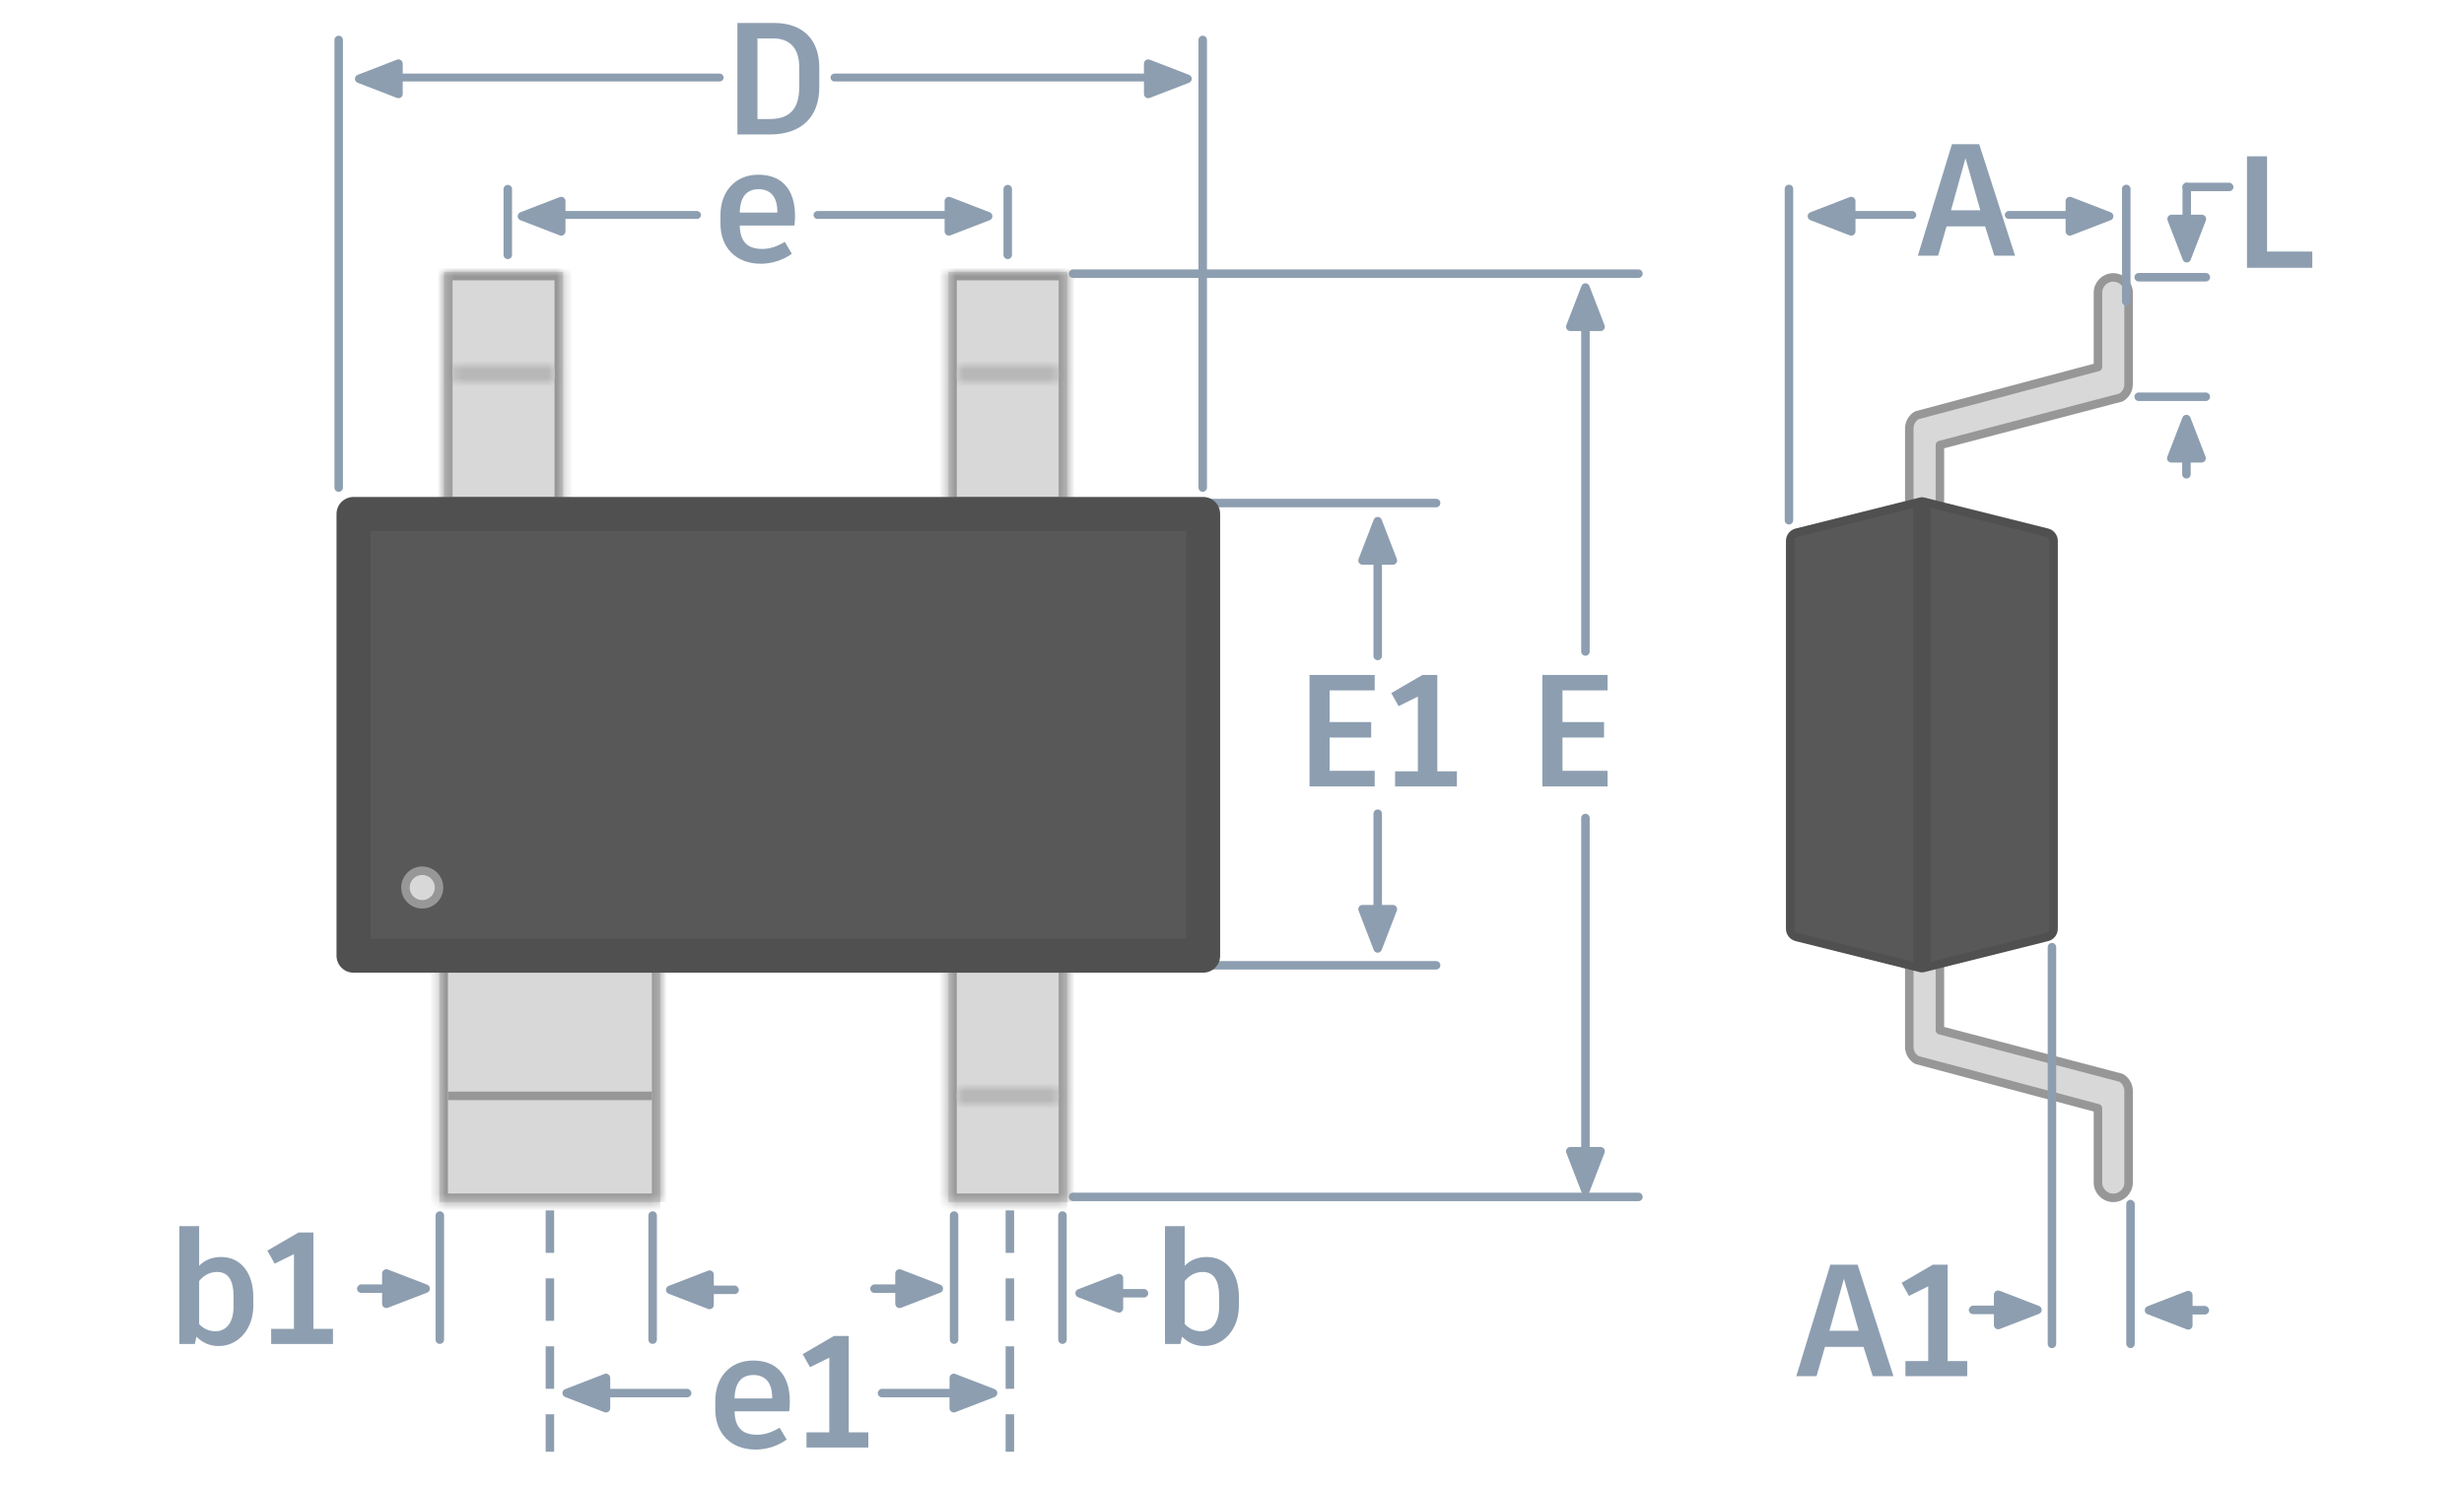 <svg width="290" height="175" viewBox="0 0 290 175" fill="none" xmlns="http://www.w3.org/2000/svg">
<g id="SOT143-Labeled">
<g id="Group 22">
<path id="E1" fill-rule="evenodd" clip-rule="evenodd" d="M161.795 81.269H156.488V85H161.382V86.819H156.488V90.738H161.795V92.576H154.125V79.45H161.795V81.269ZM169.164 90.794H171.47V92.576H164.195V90.794H166.876V82L164.607 83.125L163.745 81.587L167.42 79.45H169.164V90.794Z" fill="#8D9EB0"/>
<path id="E" fill-rule="evenodd" clip-rule="evenodd" d="M189.201 81.269H183.894V85H188.788V86.819H183.894V90.738H189.201V92.576H181.531V79.45H189.201V81.269Z" fill="#8D9EB0"/>
<g id="Group 6">
<g id="triangle">
<path id="Triangle 1" fill-rule="evenodd" clip-rule="evenodd" d="M61.248 24.987C60.822 25.152 60.822 25.755 61.248 25.92L65.872 27.704C66.2 27.83 66.552 27.589 66.552 27.238V23.67C66.552 23.319 66.2 23.077 65.872 23.203L61.248 24.987Z" fill="#8D9EB0"/>
</g>
<path id="Rectangle 144" fill-rule="evenodd" clip-rule="evenodd" d="M63.356 25.306C63.356 25.051 63.564 24.843 63.819 24.843H82.037C82.293 24.843 82.5 25.051 82.5 25.306V25.306C82.5 25.562 82.293 25.77 82.037 25.77H63.819C63.564 25.77 63.356 25.562 63.356 25.306V25.306Z" fill="#8D9EB0"/>
</g>
<g id="Group 6_2">
<g id="triangle_2">
<path id="Triangle 1_2" fill-rule="evenodd" clip-rule="evenodd" d="M116.481 24.987C116.908 25.152 116.908 25.755 116.481 25.92L111.857 27.704C111.529 27.83 111.177 27.589 111.177 27.238V23.67C111.177 23.319 111.529 23.077 111.857 23.203L116.481 24.987Z" fill="#8D9EB0"/>
</g>
<path id="Rectangle 144_2" fill-rule="evenodd" clip-rule="evenodd" d="M114.373 25.306C114.373 25.051 114.166 24.843 113.91 24.843H96.213C95.957 24.843 95.75 25.051 95.75 25.306V25.306C95.75 25.562 95.957 25.77 96.213 25.77H113.91C114.166 25.77 114.373 25.562 114.373 25.306V25.306Z" fill="#8D9EB0"/>
</g>
<g id="Group 9">
<g id="Group">
<g id="triangle_3">
<path id="Triangle 1_3" fill-rule="evenodd" clip-rule="evenodd" d="M42.094 8.809C41.668 8.973 41.668 9.577 42.094 9.742L46.718 11.526C47.046 11.652 47.398 11.41 47.398 11.059V7.491C47.398 7.14 47.046 6.899 46.718 7.025L42.094 8.809Z" fill="#8D9EB0"/>
</g>
<path id="Rectangle 144_3" fill-rule="evenodd" clip-rule="evenodd" d="M44.202 9.128C44.202 8.872 44.41 8.665 44.665 8.665H84.701C84.957 8.665 85.165 8.872 85.165 9.128V9.128C85.165 9.384 84.957 9.591 84.701 9.591H44.665C44.41 9.591 44.202 9.384 44.202 9.128V9.128Z" fill="#8D9EB0"/>
</g>
<g id="Group_2">
<g id="triangle_4">
<path id="Triangle 1_4" fill-rule="evenodd" clip-rule="evenodd" d="M139.941 8.809C140.367 8.973 140.367 9.577 139.941 9.742L135.317 11.526C134.989 11.652 134.637 11.41 134.637 11.059V7.491C134.637 7.14 134.989 6.899 135.317 7.025L139.941 8.809Z" fill="#8D9EB0"/>
</g>
<path id="Rectangle 144_4" fill-rule="evenodd" clip-rule="evenodd" d="M137.833 9.128C137.833 8.872 137.625 8.665 137.37 8.665H98.213C97.957 8.665 97.75 8.872 97.75 9.128V9.128C97.75 9.384 97.957 9.591 98.213 9.591H137.37C137.625 9.591 137.833 9.384 137.833 9.128V9.128Z" fill="#8D9EB0"/>
</g>
<path id="D" fill-rule="evenodd" clip-rule="evenodd" d="M91.082 2.703C94.645 2.703 96.426 4.803 96.426 7.954V10.279C96.426 13.691 94.401 15.829 90.613 15.829H86.788V2.703H91.082ZM94.063 10.316V7.897C94.063 5.76 93.051 4.522 90.969 4.522H89.15V14.01H90.632C92.92 14.01 94.063 12.81 94.063 10.316Z" fill="#8D9EB0"/>
</g>
<path id="e" fill-rule="evenodd" clip-rule="evenodd" d="M93.572 25.422C93.572 25.835 93.534 26.248 93.497 26.548H87.065C87.103 28.46 87.984 29.304 89.709 29.304C90.797 29.304 91.603 28.91 92.372 28.479L93.197 29.867C92.353 30.504 91.003 31.048 89.559 31.048C86.521 31.048 84.796 29.041 84.796 26.341V25.31C84.796 22.61 86.484 20.566 89.259 20.566C91.978 20.566 93.572 22.253 93.572 25.422ZM91.49 25.029V24.935C91.49 23.21 90.722 22.272 89.278 22.272C87.853 22.272 87.103 23.21 87.065 25.029H91.49Z" fill="#8D9EB0"/>
<path id="Rectangle 93" fill-rule="evenodd" clip-rule="evenodd" d="M39.362 4.702C39.362 4.426 39.586 4.202 39.862 4.202V4.202C40.138 4.202 40.362 4.426 40.362 4.702V57.395C40.362 57.671 40.138 57.895 39.862 57.895V57.895C39.586 57.895 39.362 57.671 39.362 57.395V4.702Z" fill="#8D9EB0"/>
<path id="Rectangle 93 Copy 2" fill-rule="evenodd" clip-rule="evenodd" d="M59.264 22.264C59.264 21.988 59.487 21.764 59.764 21.764V21.764C60.04 21.764 60.264 21.988 60.264 22.264V30.002C60.264 30.278 60.04 30.502 59.764 30.502V30.502C59.487 30.502 59.264 30.278 59.264 30.002V22.264Z" fill="#8D9EB0"/>
<path id="Rectangle 93 Copy 4" fill-rule="evenodd" clip-rule="evenodd" d="M118.105 22.264C118.105 21.988 118.328 21.764 118.605 21.764V21.764C118.881 21.764 119.105 21.988 119.105 22.264V30.002C119.105 30.278 118.881 30.502 118.605 30.502V30.502C118.328 30.502 118.105 30.278 118.105 30.002V22.264Z" fill="#8D9EB0"/>
<path id="Rectangle 93 Copy 3" fill-rule="evenodd" clip-rule="evenodd" d="M141.054 4.702C141.054 4.426 141.278 4.202 141.554 4.202V4.202C141.83 4.202 142.054 4.426 142.054 4.702V57.395C142.054 57.671 141.83 57.895 141.554 57.895V57.895C141.278 57.895 141.054 57.671 141.054 57.395V4.702Z" fill="#8D9EB0"/>
<path id="b1" fill-rule="evenodd" clip-rule="evenodd" d="M26.026 147.969C28.314 147.969 29.814 149.807 29.814 152.695V153.707C29.814 156.464 28.032 158.451 25.745 158.451C24.676 158.451 23.814 158.058 23.12 157.345L22.932 158.208H21.113V144.332H23.439V149.001C24.076 148.344 24.939 147.969 26.026 147.969ZM27.489 153.782V152.62C27.489 150.67 26.832 149.732 25.557 149.732C24.657 149.732 23.945 150.163 23.439 150.801V155.864C23.945 156.407 24.582 156.707 25.351 156.707C26.645 156.707 27.489 155.695 27.489 153.782ZM36.883 156.426H39.19V158.208H31.914V156.426H34.596V147.632L32.327 148.757L31.464 147.219L35.139 145.082H36.883V156.426Z" fill="#8D9EB0"/>
<path id="b" fill-rule="evenodd" clip-rule="evenodd" d="M142.026 147.969C144.314 147.969 145.814 149.807 145.814 152.695V153.707C145.814 156.464 144.033 158.451 141.745 158.451C140.676 158.451 139.813 158.058 139.12 157.345L138.932 158.208H137.113V144.332H139.438V149.001C140.076 148.344 140.939 147.969 142.026 147.969ZM143.489 153.782V152.62C143.489 150.67 142.832 149.732 141.557 149.732C140.657 149.732 139.945 150.163 139.438 150.801V155.864C139.945 156.407 140.582 156.707 141.351 156.707C142.645 156.707 143.489 155.695 143.489 153.782Z" fill="#8D9EB0"/>
<path id="Rectangle 93_2" fill-rule="evenodd" clip-rule="evenodd" d="M111.791 143.088C111.791 142.812 112.015 142.588 112.291 142.588V142.588C112.567 142.588 112.791 142.812 112.791 143.088V157.698C112.791 157.975 112.567 158.198 112.291 158.198V158.198C112.015 158.198 111.791 157.975 111.791 157.698V143.088Z" fill="#8D9EB0"/>
<path id="Rectangle 93 Copy" fill-rule="evenodd" clip-rule="evenodd" d="M51.264 143.088C51.264 142.812 51.487 142.588 51.764 142.588V142.588C52.04 142.588 52.264 142.812 52.264 143.088V157.698C52.264 157.975 52.04 158.198 51.764 158.198V158.198C51.487 158.198 51.264 157.975 51.264 157.698V143.088Z" fill="#8D9EB0"/>
<path id="Rectangle 93 Copy 3_2" fill-rule="evenodd" clip-rule="evenodd" d="M124.547 143.088C124.547 142.812 124.77 142.588 125.047 142.588V142.588C125.323 142.588 125.547 142.812 125.547 143.088V157.698C125.547 157.975 125.323 158.198 125.047 158.198V158.198C124.77 158.198 124.547 157.975 124.547 157.698V143.088Z" fill="#8D9EB0"/>
<path id="Rectangle 93 Copy 6" fill-rule="evenodd" clip-rule="evenodd" d="M76.312 143.088C76.312 142.812 76.536 142.588 76.812 142.588V142.588C77.088 142.588 77.312 142.812 77.312 143.088V157.698C77.312 157.975 77.088 158.198 76.812 158.198V158.198C76.536 158.198 76.312 157.975 76.312 157.698V143.088Z" fill="#8D9EB0"/>
<g id="Group 3">
<g id="triangle_5">
<path id="Triangle 1_5" fill-rule="evenodd" clip-rule="evenodd" d="M161.682 61.172C161.847 60.745 162.45 60.745 162.615 61.172L164.399 65.796C164.525 66.123 164.283 66.476 163.932 66.476H160.365C160.013 66.476 159.772 66.123 159.898 65.796L161.682 61.172Z" fill="#8D9EB0"/>
</g>
<path id="Rectangle 134" fill-rule="evenodd" clip-rule="evenodd" d="M161.649 63.927C161.649 63.651 161.873 63.427 162.149 63.427V63.427C162.425 63.427 162.649 63.651 162.649 63.927V77.215C162.649 77.491 162.425 77.715 162.149 77.715V77.715C161.873 77.715 161.649 77.491 161.649 77.215V63.927Z" fill="#8D9EB0"/>
</g>
<g id="Group 3_2">
<g id="triangle_6">
<path id="Triangle 1_6" fill-rule="evenodd" clip-rule="evenodd" d="M161.682 111.828C161.847 112.255 162.45 112.255 162.615 111.828L164.399 107.204C164.525 106.877 164.283 106.524 163.932 106.524H160.365C160.013 106.524 159.772 106.877 159.898 107.204L161.682 111.828Z" fill="#8D9EB0"/>
</g>
<path id="Rectangle 134_2" fill-rule="evenodd" clip-rule="evenodd" d="M161.649 109.073C161.649 109.349 161.873 109.573 162.149 109.573V109.573C162.425 109.573 162.649 109.349 162.649 109.073V95.785C162.649 95.509 162.425 95.285 162.149 95.285V95.285C161.873 95.285 161.649 95.509 161.649 95.785V109.073Z" fill="#8D9EB0"/>
</g>
<path id="Rectangle 132 Copy" fill-rule="evenodd" clip-rule="evenodd" d="M125.789 32.217C125.789 31.941 126.013 31.717 126.289 31.717H192.836C193.112 31.717 193.336 31.941 193.336 32.217V32.217C193.336 32.493 193.112 32.717 192.836 32.717H126.289C126.013 32.717 125.789 32.493 125.789 32.217V32.217Z" fill="#8D9EB0"/>
<path id="Rectangle 132 Copy_2" fill-rule="evenodd" clip-rule="evenodd" d="M141.671 59.217C141.671 58.941 141.895 58.717 142.171 58.717H169.022C169.299 58.717 169.522 58.941 169.522 59.217V59.217C169.522 59.493 169.299 59.717 169.022 59.717H142.171C141.895 59.717 141.671 59.493 141.671 59.217V59.217Z" fill="#8D9EB0"/>
<path id="Rectangle 132 Copy 8" fill-rule="evenodd" clip-rule="evenodd" d="M141.671 113.629C141.671 113.353 141.895 113.129 142.171 113.129H169.022C169.299 113.129 169.522 113.353 169.522 113.629V113.629C169.522 113.905 169.299 114.129 169.022 114.129H142.171C141.895 114.129 141.671 113.905 141.671 113.629V113.629Z" fill="#8D9EB0"/>
<path id="Rectangle 132 Copy 7" fill-rule="evenodd" clip-rule="evenodd" d="M125.789 140.896C125.789 140.62 126.013 140.396 126.289 140.396H192.836C193.112 140.396 193.336 140.62 193.336 140.896V140.896C193.336 141.173 193.112 141.396 192.836 141.396H126.289C126.013 141.396 125.789 141.173 125.789 140.896V140.896Z" fill="#8D9EB0"/>
<g id="Group 2">
<g id="triangle_7">
<path id="Triangle 1_7" fill-rule="evenodd" clip-rule="evenodd" d="M186.131 33.666C186.296 33.239 186.9 33.239 187.064 33.666L188.848 38.29C188.975 38.617 188.733 38.97 188.382 38.97H184.814C184.463 38.97 184.221 38.617 184.347 38.29L186.131 33.666Z" fill="#8D9EB0"/>
</g>
<path id="Rectangle 134_3" fill-rule="evenodd" clip-rule="evenodd" d="M186.098 36.421C186.098 36.145 186.322 35.921 186.598 35.921V35.921C186.874 35.921 187.098 36.145 187.098 36.421V76.693C187.098 76.969 186.874 77.193 186.598 77.193V77.193C186.322 77.193 186.098 76.969 186.098 76.693V36.421Z" fill="#8D9EB0"/>
</g>
<g id="Group 2_2">
<g id="triangle_8">
<path id="Triangle 1_8" fill-rule="evenodd" clip-rule="evenodd" d="M186.131 140.322C186.296 140.749 186.9 140.749 187.064 140.322L188.848 135.698C188.975 135.371 188.733 135.018 188.382 135.018H184.814C184.463 135.018 184.221 135.371 184.347 135.698L186.131 140.322Z" fill="#8D9EB0"/>
</g>
<path id="Rectangle 134_4" fill-rule="evenodd" clip-rule="evenodd" d="M186.098 135.617C186.098 135.893 186.322 136.117 186.598 136.117V136.117C186.874 136.117 187.098 135.893 187.098 135.617V96.295C187.098 96.019 186.874 95.795 186.598 95.795V95.795C186.322 95.795 186.098 96.019 186.098 96.295V135.617Z" fill="#8D9EB0"/>
</g>
<g id="Group 17">
<g id="triangle_9">
<path id="Triangle 1_9" fill-rule="evenodd" clip-rule="evenodd" d="M126.887 151.767C126.46 151.931 126.46 152.535 126.887 152.7L131.511 154.484C131.838 154.61 132.191 154.368 132.191 154.017V150.449C132.191 150.098 131.838 149.857 131.511 149.983L126.887 151.767Z" fill="#8D9EB0"/>
</g>
<rect id="Rectangle 144_5" x="131.142" y="151.734" width="4" height="1" rx="0.5" fill="#8D9EB0"/>
</g>
<g id="Group 17 Copy">
<g id="triangle_10">
<path id="Triangle 1_10" fill-rule="evenodd" clip-rule="evenodd" d="M78.706 151.366C78.279 151.53 78.279 152.134 78.706 152.298L83.33 154.082C83.658 154.209 84.01 153.967 84.01 153.616V150.048C84.01 149.697 83.658 149.455 83.33 149.582L78.706 151.366Z" fill="#8D9EB0"/>
</g>
<rect id="Rectangle 144_6" x="82.961" y="151.332" width="4" height="1" rx="0.5" fill="#8D9EB0"/>
</g>
<g id="Group 17 Copy_2">
<g id="triangle_11">
<path id="Triangle 1_11" fill-rule="evenodd" clip-rule="evenodd" d="M66.519 163.521C66.092 163.686 66.092 164.29 66.519 164.454L71.142 166.238C71.47 166.365 71.822 166.123 71.822 165.772V162.204C71.822 161.853 71.47 161.611 71.142 161.737L66.519 163.521Z" fill="#8D9EB0"/>
</g>
<rect id="Rectangle 144_7" x="70.774" y="163.488" width="10.601" height="1" rx="0.5" fill="#8D9EB0"/>
</g>
<g id="Group 17 Copy_3">
<g id="triangle_12">
<path id="Triangle 1_12" fill-rule="evenodd" clip-rule="evenodd" d="M117.058 163.521C117.485 163.686 117.485 164.29 117.058 164.454L112.434 166.238C112.107 166.365 111.754 166.123 111.754 165.772V162.204C111.754 161.853 112.107 161.611 112.434 161.737L117.058 163.521Z" fill="#8D9EB0"/>
</g>
<rect id="Rectangle 144_8" width="9.498" height="1" rx="0.5" transform="matrix(-1 0 0 1 112.803 163.488)" fill="#8D9EB0"/>
</g>
<g id="SOT143">
<g id="Group_3">
<path id="Path 11" d="M228.317 121.273L249.643 126.873C250.189 127.198 250.524 127.785 250.524 128.419V139.207C250.524 140.201 249.717 141.006 248.722 141.006C247.726 141.006 246.919 140.201 246.919 139.207V130.459L225.593 124.776C225.047 124.451 224.712 123.864 224.712 123.23V111.454C224.712 110.46 225.519 109.655 226.515 109.655C227.51 109.655 228.317 110.46 228.317 111.454V121.273Z" fill="#D8D8D8" stroke="#979797" stroke-linecap="round" stroke-linejoin="round"/>
<path id="Path 11_2" d="M228.317 52.388L249.643 46.788C250.189 46.464 250.524 45.876 250.524 45.242V34.454C250.524 33.46 249.717 32.655 248.722 32.655C247.726 32.655 246.919 33.46 246.919 34.454V43.203L225.593 48.885C225.047 49.21 224.712 49.797 224.712 50.431V62.208C224.712 63.201 225.519 64.006 226.515 64.006C227.51 64.006 228.317 63.201 228.317 62.208V52.388Z" fill="#D8D8D8" stroke="#979797" stroke-linecap="round" stroke-linejoin="round"/>
<path id="Combined Shape" d="M211.454 62.701L226.075 59.046C226.155 59.026 226.238 59.026 226.318 59.046L240.939 62.701C241.384 62.812 241.696 63.212 241.696 63.671V109.329C241.696 109.788 241.384 110.188 240.939 110.299L226.318 113.954C226.238 113.974 226.155 113.974 226.075 113.954L211.454 110.299C211.009 110.188 210.696 109.788 210.696 109.329V63.671C210.696 63.212 211.009 62.812 211.454 62.701Z" fill="#585858" stroke="#505050"/>
<path id="Rectangle 158" fill-rule="evenodd" clip-rule="evenodd" d="M225.196 59.5H227.196V113.5H225.196V59.5Z" fill="#505050"/>
</g>
<g id="Group 2_3">
<g id="Rectangle 32">
<mask id="path-47-inside-1" fill="white">
<path fill-rule="evenodd" clip-rule="evenodd" d="M125.605 141.5H111.605V113.5H125.605V141.5"/>
</mask>
<path fill-rule="evenodd" clip-rule="evenodd" d="M125.605 141.5H111.605V113.5H125.605V141.5" fill="#D8D8D8"/>
<path d="M111.605 141.5H110.605V142.5H111.605V141.5ZM111.605 113.5V112.5H110.605V113.5H111.605ZM125.605 113.5H126.605V112.5H125.605V113.5ZM125.605 140.5H111.605V142.5H125.605V140.5ZM112.605 141.5V113.5H110.605V141.5H112.605ZM111.605 114.5H125.605V112.5H111.605V114.5ZM124.605 113.5V141.5H126.605V113.5H124.605Z" fill="#979797" mask="url(#path-47-inside-1)"/>
</g>
<g id="Rectangle 32_2">
<mask id="path-49-inside-2" fill="white">
<path fill-rule="evenodd" clip-rule="evenodd" d="M66.264 59.5H52.264V32H66.264V59.5"/>
</mask>
<path fill-rule="evenodd" clip-rule="evenodd" d="M66.264 59.5H52.264V32H66.264V59.5" fill="#D8D8D8"/>
<path d="M52.264 59.5H51.264V60.5H52.264V59.5ZM52.264 32V31H51.264V32H52.264ZM66.264 32H67.264V31H66.264V32ZM66.264 58.5H52.264V60.5H66.264V58.5ZM53.264 59.5V32H51.264V59.5H53.264ZM52.264 32.999H66.264V31H52.264V32.999ZM65.264 32V59.5H67.264V32H65.264Z" fill="#979797" mask="url(#path-49-inside-2)"/>
</g>
<g id="Rectangle 413">
<mask id="path-51-inside-3" fill="white">
<path fill-rule="evenodd" clip-rule="evenodd" d="M112.605 128.5H124.605V129.5H112.605V128.5Z"/>
</mask>
<path fill-rule="evenodd" clip-rule="evenodd" d="M112.605 128.5H124.605V129.5H112.605V128.5Z" fill="#D8D8D8"/>
<path d="M112.605 128.5V127.5H111.605V128.5H112.605ZM124.605 128.5H125.605V127.5H124.605V128.5ZM124.605 129.5V130.5H125.605V129.5H124.605ZM112.605 129.5H111.605V130.5H112.605V129.5ZM112.605 129.5H124.605V127.5H112.605V129.5ZM123.605 128.5V129.5H125.605V128.5H123.605ZM124.605 128.5H112.605V130.5H124.605V128.5ZM113.605 129.5V128.5H111.605V129.5H113.605Z" fill="#979797" mask="url(#path-51-inside-3)"/>
</g>
<g id="Rectangle 413_2">
<mask id="path-53-inside-4" fill="white">
<path fill-rule="evenodd" clip-rule="evenodd" d="M53.264 43.5H65.264V44.5H53.264V43.5Z"/>
</mask>
<path fill-rule="evenodd" clip-rule="evenodd" d="M53.264 43.5H65.264V44.5H53.264V43.5Z" fill="#D8D8D8"/>
<path d="M53.264 43.5V42.5H52.264V43.5H53.264ZM65.264 43.5H66.264V42.5H65.264V43.5ZM65.264 44.5V45.5H66.264V44.5H65.264ZM53.264 44.5H52.264V45.5H53.264V44.5ZM53.264 44.5H65.264V42.5H53.264V44.5ZM64.264 43.5V44.5H66.264V43.5H64.264ZM65.264 43.5H53.264V45.5H65.264V43.5ZM54.264 44.5V43.5H52.264V44.5H54.264Z" fill="#979797" mask="url(#path-53-inside-4)"/>
</g>
<g id="Rectangle 32_3">
<mask id="path-55-inside-5" fill="white">
<path fill-rule="evenodd" clip-rule="evenodd" d="M125.605 59.5H111.605V32H125.605V59.5"/>
</mask>
<path fill-rule="evenodd" clip-rule="evenodd" d="M125.605 59.5H111.605V32H125.605V59.5" fill="#D8D8D8"/>
<path d="M111.605 59.5H110.605V60.5H111.605V59.5ZM111.605 32V31H110.605V32H111.605ZM125.605 32H126.605V31H125.605V32ZM125.605 58.5H111.605V60.5H125.605V58.5ZM112.605 59.5V32H110.605V59.5H112.605ZM111.605 32.999H125.605V31H111.605V32.999ZM124.605 32V59.5H126.605V32H124.605Z" fill="#979797" mask="url(#path-55-inside-5)"/>
</g>
<g id="Rectangle 413_3">
<mask id="path-57-inside-6" fill="white">
<path fill-rule="evenodd" clip-rule="evenodd" d="M112.605 43.5H124.605V44.5H112.605V43.5Z"/>
</mask>
<path fill-rule="evenodd" clip-rule="evenodd" d="M112.605 43.5H124.605V44.5H112.605V43.5Z" fill="#D8D8D8"/>
<path d="M112.605 43.5V42.5H111.605V43.5H112.605ZM124.605 43.5H125.605V42.5H124.605V43.5ZM124.605 44.5V45.5H125.605V44.5H124.605ZM112.605 44.5H111.605V45.5H112.605V44.5ZM112.605 44.5H124.605V42.5H112.605V44.5ZM123.605 43.5V44.5H125.605V43.5H123.605ZM124.605 43.5H112.605V45.5H124.605V43.5ZM113.605 44.5V43.5H111.605V44.5H113.605Z" fill="#979797" mask="url(#path-57-inside-6)"/>
</g>
<g id="Rectangle 32_4">
<mask id="path-59-inside-7" fill="white">
<path fill-rule="evenodd" clip-rule="evenodd" d="M77.72 141.5H51.72V113.5H77.72V141.5"/>
</mask>
<path fill-rule="evenodd" clip-rule="evenodd" d="M77.72 141.5H51.72V113.5H77.72V141.5" fill="#D8D8D8"/>
<path d="M51.72 141.5H50.72V142.5H51.72V141.5ZM51.72 113.5V112.5H50.72V113.5H51.72ZM77.72 113.5H78.72V112.5H77.72V113.5ZM77.72 140.5H51.72V142.5H77.72V140.5ZM52.72 141.5V113.5H50.72V141.5H52.72ZM51.72 114.5H77.72V112.5H51.72V114.5ZM76.72 113.5V141.5H78.72V113.5H76.72Z" fill="#979797" mask="url(#path-59-inside-7)"/>
</g>
<rect id="Rectangle 413_4" x="52.97" y="128.75" width="23.5" height="0.5" fill="#D8D8D8" stroke="#979797" stroke-width="0.5"/>
<path id="Rectangle 405" d="M41.605 60.5H141.605V112.5H41.605V60.5Z" fill="#585858" stroke="#505050" stroke-width="4" stroke-linecap="round" stroke-linejoin="round"/>
<circle id="Oval 5" cx="49.696" cy="104.476" r="1.976" fill="#D8D8D8" stroke="#979797"/>
</g>
</g>
<path id="Vector 2" d="M118.857 142.983V170.393" stroke="#8D9EB0" stroke-linecap="square" stroke-dasharray="4 4"/>
<path id="Vector 3" d="M64.72 142.983V170.393" stroke="#8D9EB0" stroke-linecap="square" stroke-dasharray="4 4"/>
<g id="b_2">
<path d="M92.961 165.011C92.961 161.842 91.368 160.155 88.649 160.155C85.873 160.155 84.186 162.199 84.186 164.899V165.93C84.186 168.63 85.911 170.637 88.949 170.637C90.392 170.637 91.743 170.093 92.586 169.455L91.761 168.068C90.993 168.499 90.186 168.893 89.099 168.893C87.374 168.893 86.492 168.049 86.455 166.137H92.886C92.924 165.836 92.961 165.424 92.961 165.011ZM90.88 164.618H86.455C86.492 162.799 87.242 161.861 88.667 161.861C90.111 161.861 90.88 162.799 90.88 164.524V164.618Z" fill="#8D9EB0"/>
<path d="M99.891 168.612V157.267H98.147L94.472 159.405L95.335 160.942L97.604 159.817V168.612H94.922V170.393H97.604H102.198V168.612H99.891Z" fill="#8D9EB0"/>
</g>
<g id="Group 17 Copy_4">
<g id="triangle_13">
<path id="Triangle 1_13" fill-rule="evenodd" clip-rule="evenodd" d="M110.672 151.228C111.099 151.393 111.099 151.997 110.672 152.161L106.049 153.945C105.721 154.072 105.369 153.83 105.369 153.479V149.911C105.369 149.56 105.721 149.318 106.049 149.444L110.672 151.228Z" fill="#8D9EB0"/>
</g>
<rect id="Rectangle 144_9" width="4" height="1" rx="0.5" transform="matrix(-1 0 0 1 106.417 151.195)" fill="#8D9EB0"/>
</g>
<g id="Group 17 Copy_5">
<g id="triangle_14">
<path id="Triangle 1_14" fill-rule="evenodd" clip-rule="evenodd" d="M50.275 151.227C50.702 151.392 50.702 151.996 50.275 152.16L45.651 153.944C45.324 154.071 44.971 153.829 44.971 153.478V149.91C44.971 149.559 45.324 149.317 45.651 149.443L50.275 151.227Z" fill="#8D9EB0"/>
</g>
<rect id="Rectangle 144_10" width="4" height="1" rx="0.5" transform="matrix(-1 0 0 1 46.02 151.194)" fill="#8D9EB0"/>
</g>
<g id="Group 21">
<g id="Group 8">
<path id="A" fill-rule="evenodd" clip-rule="evenodd" d="M234.723 30.097L233.636 26.647H229.098L228.104 30.097H225.723L229.735 16.971H232.942L237.161 30.097H234.723ZM231.329 18.621L229.623 24.753H233.073L231.329 18.621Z" fill="#8D9EB0"/>
<path id="Rectangle 93_3" fill-rule="evenodd" clip-rule="evenodd" d="M249.75 22.242C249.75 21.966 249.974 21.742 250.25 21.742V21.742C250.527 21.742 250.75 21.966 250.75 22.242V35.481C250.75 35.757 250.527 35.981 250.25 35.981V35.981C249.974 35.981 249.75 35.757 249.75 35.481V22.242Z" fill="#8D9EB0"/>
<path id="Rectangle 93_4" fill-rule="evenodd" clip-rule="evenodd" d="M210.051 22.242C210.051 21.966 210.275 21.742 210.551 21.742V21.742C210.827 21.742 211.051 21.966 211.051 22.242V61.242C211.051 61.518 210.827 61.742 210.551 61.742V61.742C210.275 61.742 210.051 61.518 210.051 61.242V22.242Z" fill="#8D9EB0"/>
<g id="Group 6_3">
<g id="triangle_15">
<path id="Triangle 1_15" fill-rule="evenodd" clip-rule="evenodd" d="M213.075 24.987C212.648 25.152 212.648 25.755 213.075 25.92L217.699 27.704C218.026 27.83 218.379 27.589 218.379 27.238V23.67C218.379 23.319 218.026 23.077 217.699 23.203L213.075 24.987Z" fill="#8D9EB0"/>
</g>
<path id="Rectangle 144_11" fill-rule="evenodd" clip-rule="evenodd" d="M215.183 25.306C215.183 25.05 215.39 24.843 215.646 24.843H225.07C225.326 24.843 225.533 25.05 225.533 25.306V25.306C225.533 25.562 225.326 25.769 225.07 25.769H215.646C215.39 25.769 215.183 25.562 215.183 25.306V25.306Z" fill="#8D9EB0"/>
</g>
<g id="Group 6_4">
<g id="triangle_16">
<path id="Triangle 1_16" fill-rule="evenodd" clip-rule="evenodd" d="M248.414 24.987C248.841 25.152 248.841 25.755 248.414 25.92L243.791 27.704C243.463 27.83 243.111 27.589 243.111 27.238V23.67C243.111 23.319 243.463 23.077 243.791 23.203L248.414 24.987Z" fill="#8D9EB0"/>
</g>
<path id="Rectangle 144_12" fill-rule="evenodd" clip-rule="evenodd" d="M246.307 25.306C246.307 25.05 246.099 24.843 245.843 24.843H236.419C236.163 24.843 235.956 25.05 235.956 25.306V25.306C235.956 25.562 236.163 25.769 236.419 25.769H245.843C246.099 25.769 246.307 25.562 246.307 25.306V25.306Z" fill="#8D9EB0"/>
</g>
<g id="Group 10">
<g id="Group 4">
<g id="triangle_17">
<path id="Triangle 1_17" fill-rule="evenodd" clip-rule="evenodd" d="M257.835 30.577C257.671 31.004 257.067 31.004 256.902 30.577L255.118 25.953C254.992 25.626 255.234 25.273 255.585 25.273H259.153C259.504 25.273 259.745 25.626 259.619 25.953L257.835 30.577Z" fill="#8D9EB0"/>
</g>
<rect id="Rectangle 157" x="256.868" y="21.508" width="1" height="5.823" rx="0.5" fill="#8D9EB0"/>
<rect id="Rectangle 159" x="256.868" y="21.508" width="6" height="1" rx="0.5" fill="#8D9EB0"/>
</g>
<path id="L" fill-rule="evenodd" clip-rule="evenodd" d="M266.821 29.612H272.146V31.525H264.458V18.399H266.821V29.612Z" fill="#8D9EB0"/>
<path id="Rectangle 132 Copy 3" fill-rule="evenodd" clip-rule="evenodd" d="M251.214 32.635C251.214 32.359 251.438 32.135 251.714 32.135H259.613C259.889 32.135 260.113 32.359 260.113 32.635V32.635C260.113 32.911 259.889 33.135 259.613 33.135H251.714C251.438 33.135 251.214 32.911 251.214 32.635V32.635Z" fill="#8D9EB0"/>
<g id="Group 5">
<g id="triangle_18">
<path id="Triangle 1_18" fill-rule="evenodd" clip-rule="evenodd" d="M256.864 49.147C257.029 48.72 257.632 48.72 257.797 49.147L259.581 53.77C259.707 54.098 259.465 54.45 259.114 54.45H255.546C255.195 54.45 254.954 54.098 255.08 53.77L256.864 49.147Z" fill="#8D9EB0"/>
</g>
<path id="Rectangle 134_5" fill-rule="evenodd" clip-rule="evenodd" d="M256.831 51.902C256.831 51.626 257.054 51.402 257.331 51.402V51.402C257.607 51.402 257.831 51.626 257.831 51.902V55.833C257.831 56.109 257.607 56.333 257.331 56.333V56.333C257.054 56.333 256.831 56.109 256.831 55.833V51.902Z" fill="#8D9EB0"/>
</g>
<path id="Rectangle 132 Copy 4" fill-rule="evenodd" clip-rule="evenodd" d="M251.214 46.705C251.214 46.429 251.438 46.205 251.714 46.205H259.613C259.889 46.205 260.113 46.429 260.113 46.705V46.705C260.113 46.981 259.889 47.205 259.613 47.205H251.714C251.438 47.205 251.214 46.981 251.214 46.705V46.705Z" fill="#8D9EB0"/>
</g>
<path id="Rectangle 137" fill-rule="evenodd" clip-rule="evenodd" d="M241.004 111.5C241.004 111.224 241.228 111 241.504 111V111C241.78 111 242.004 111.224 242.004 111.5V158.197C242.004 158.473 241.78 158.697 241.504 158.697V158.697C241.228 158.697 241.004 158.473 241.004 158.197V111.5Z" fill="#8D9EB0"/>
<rect id="Rectangle 137_2" x="250.25" y="141.238" width="1" height="17.459" rx="0.5" fill="#8D9EB0"/>
<path id="A1" fill-rule="evenodd" clip-rule="evenodd" d="M220.414 162L219.327 158.55H214.789L213.795 162H211.414L215.426 148.874H218.633L222.852 162H220.414ZM217.02 150.524L215.314 156.656H218.764L217.02 150.524ZM229.227 160.219H231.534V162H224.258V160.219H226.94V151.424L224.671 152.549L223.808 151.012L227.484 148.874H229.227V160.219Z" fill="#8D9EB0"/>
<g id="Group 12">
<g id="triangle_19">
<path id="Triangle 1_19" fill-rule="evenodd" clip-rule="evenodd" d="M252.749 153.768C252.322 153.932 252.322 154.536 252.749 154.701L257.372 156.485C257.7 156.611 258.052 156.369 258.052 156.018V152.45C258.052 152.099 257.7 151.858 257.372 151.984L252.749 153.768Z" fill="#8D9EB0"/>
</g>
<rect id="Rectangle 144_13" x="256.004" y="153.734" width="4" height="1" rx="0.5" fill="#8D9EB0"/>
</g>
</g>
<g id="Group 17 Copy_6">
<g id="triangle_20">
<path id="Triangle 1_20" fill-rule="evenodd" clip-rule="evenodd" d="M239.975 153.728C240.402 153.893 240.402 154.497 239.975 154.661L235.351 156.445C235.024 156.572 234.671 156.33 234.671 155.979V152.411C234.671 152.06 235.024 151.818 235.351 151.944L239.975 153.728Z" fill="#8D9EB0"/>
</g>
<rect id="Rectangle 144_14" width="4" height="1" rx="0.5" transform="matrix(-1 0 0 1 235.72 153.695)" fill="#8D9EB0"/>
</g>
</g>
</g>
</g>
</svg>
